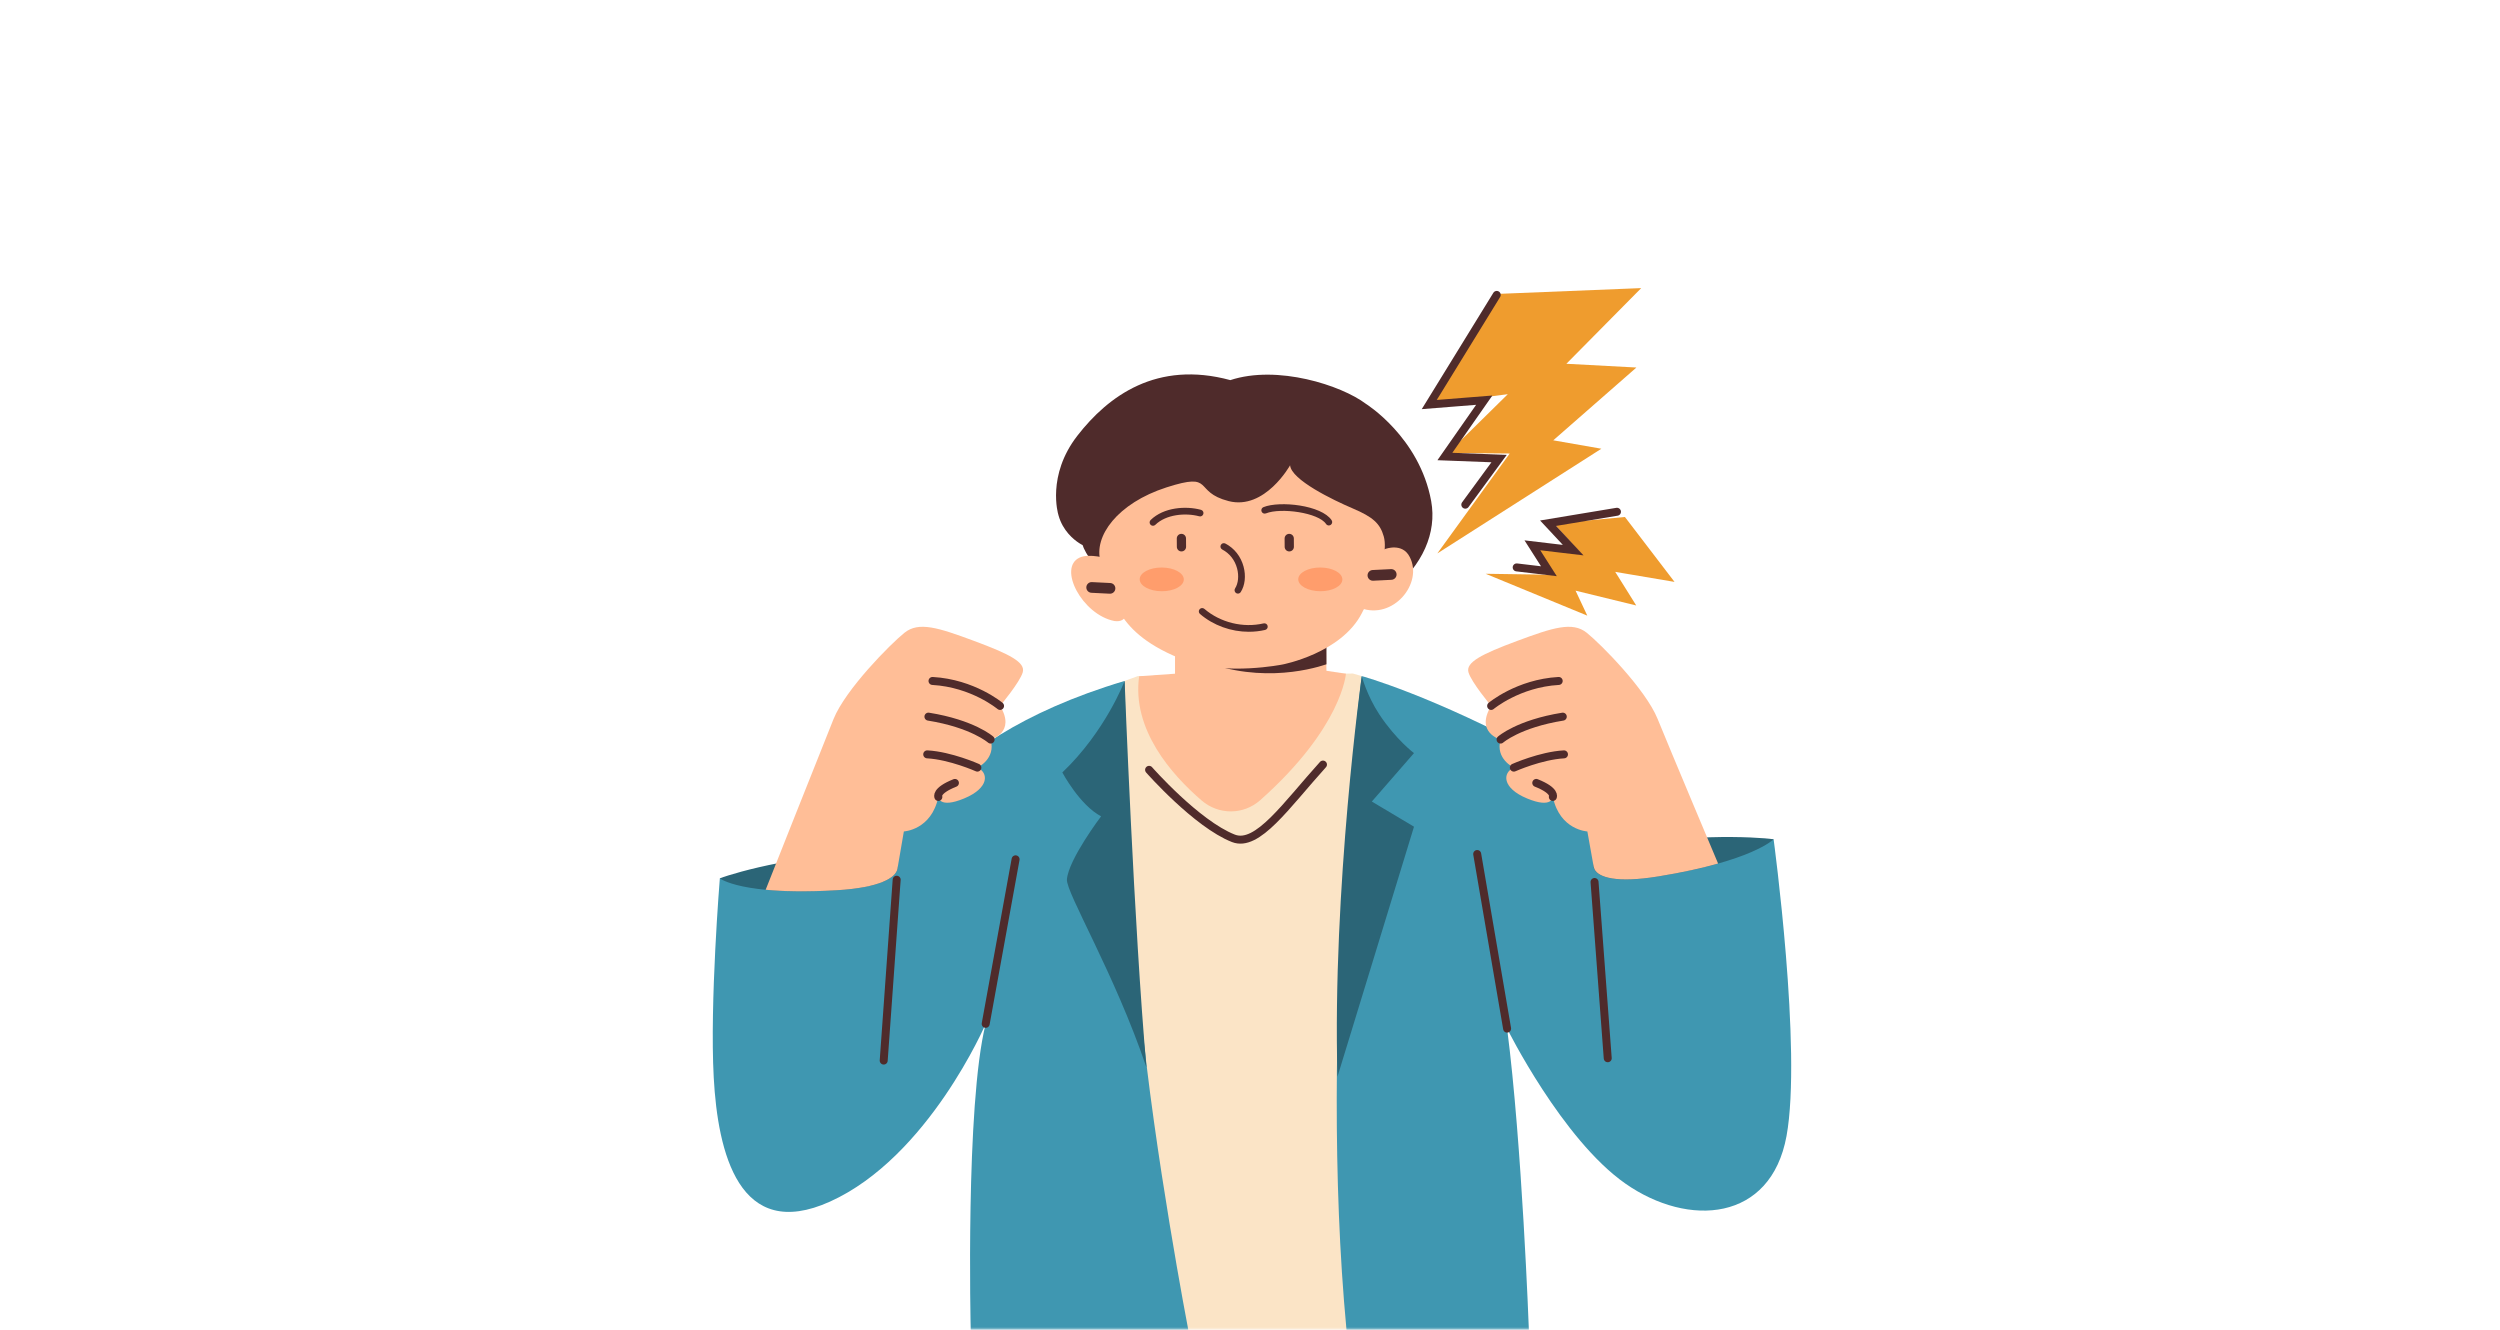<svg width="470" height="250" viewBox="0 0 470 250" fill="none" xmlns="http://www.w3.org/2000/svg">
<mask id="mask0_926_10521" style="mask-type:alpha" maskUnits="userSpaceOnUse" x="0" y="0" width="470" height="250">
<path d="M0 20C0 8.954 8.954 0 20 0H450C461.046 0 470 8.954 470 20V250H0V20Z" fill="#F7FDFE"/>
</mask>
<g mask="url(#mask0_926_10521)">
<path d="M270.219 104.043L301.056 84.361L292.015 82.779L307.647 69.094L294.479 68.39L308.55 54.163L281.387 55.26L269.613 75.887L283.464 74.109L272.248 85.153L283.829 85.261L270.219 104.043Z" fill="#EF9C2E"/>
<path d="M281.385 55.444L268.701 76.055L279.037 75.233L271.638 85.823L281.83 86.213L275.478 94.879" stroke="#4F2B2B" stroke-width="1.5" stroke-linecap="round"/>
<path d="M279.295 107.868L298.411 115.739L296.207 111.044L307.613 113.83L303.662 107.511L314.812 109.398L305.483 97.192L292.12 98.444L297.44 104.273L288.69 102.672L292.401 108.064L279.295 107.868Z" fill="#EF9C2E"/>
<path d="M303.988 96.212L291.037 98.362L295.761 103.427L288.087 102.517L291.195 107.391L285.137 106.672" stroke="#4F2B2B" stroke-width="1.5" stroke-linecap="round"/>
<path d="M213.922 127.106L207.863 129.309L210.894 249.998H258.542L256.004 127.106L254.358 126.626L213.922 127.106Z" fill="#FBE4C6"/>
<path d="M249.22 116.757L249.372 126.108L253.032 126.657C253.032 126.657 252.357 136.712 236.936 150.423C233.771 153.235 229.107 153.244 225.899 150.485C220.279 145.651 212.76 137.155 214.16 127.136L220.903 126.657V118.381L249.217 116.754L249.22 116.757Z" fill="#FFBE97"/>
<path d="M249.372 124.888V118.787L223.75 123.261C235.463 128.792 246.118 125.972 249.372 124.888Z" fill="#4F2B2B"/>
<path d="M231.302 71.462C231.302 71.462 224.054 70.505 231.302 71.463C240.172 68.542 252.177 72.444 256.769 75.906C256.769 75.906 266.867 82.18 269.062 94.203C271.256 106.227 258.086 118.338 236.133 119.904C214.181 121.474 204.082 104.658 203.533 102.479C203.533 102.479 196.289 99.081 199.472 89.932C199.472 89.932 202.356 97.227 198.952 96.703C198.952 96.703 196.728 89.408 202.544 81.916C208.361 74.424 217.474 67.714 231.302 71.462Z" fill="#4F2B2B"/>
<path d="M260.444 103.204C260.444 103.204 263.664 101.964 265.034 104.719C267.611 109.669 261.901 116.602 255.788 114.307C251.101 114.597 255.788 104.611 260.444 103.208V103.204Z" fill="#FFBE97"/>
<path d="M208.292 105.046C208.292 105.046 204.854 103.957 202.963 104.829C198.813 106.743 203.454 115.574 209.516 116.754C214.606 117.456 210.255 107.319 208.295 105.048L208.292 105.046Z" fill="#FFBE97"/>
<path d="M241.092 124.931C241.092 124.931 252.18 122.847 256.049 115.235C259.918 107.622 260.828 103.281 260.144 100.846C259.459 98.41 258.094 97.193 254.34 95.594C250.585 93.995 242.762 90.211 242.537 87.472C242.537 87.472 237.81 95.958 230.981 94.206C224.153 92.454 228.51 88.664 219.292 91.631C210.074 94.601 205.542 100.85 206.907 105.57C208.272 110.29 208.938 112.72 210.758 115.537C212.578 118.353 215.767 121.551 223.161 124.293C230.555 127.032 241.092 124.931 241.092 124.931Z" fill="#FFBE97"/>
<path d="M208.631 111.616L205.185 111.444C204.63 111.417 204.202 110.945 204.23 110.39C204.257 109.835 204.729 109.407 205.284 109.435L208.73 109.607C209.285 109.634 209.713 110.106 209.685 110.661C209.658 111.216 209.185 111.644 208.631 111.616Z" fill="#4F2B2B"/>
<path d="M261.6 109.005L258.154 109.175C257.6 109.202 257.127 108.775 257.1 108.219C257.072 107.664 257.5 107.192 258.056 107.164L261.502 106.994C262.057 106.967 262.529 107.394 262.556 107.95C262.584 108.505 262.156 108.977 261.6 109.005Z" fill="#4F2B2B"/>
<path d="M222.122 103.67C221.643 103.674 221.251 103.288 221.247 102.809L221.235 101.238C221.232 100.758 221.617 100.367 222.097 100.362C222.576 100.359 222.968 100.744 222.972 101.224L222.984 102.795C222.987 103.275 222.602 103.666 222.122 103.67Z" fill="#4F2B2B"/>
<path d="M242.392 103.67C241.912 103.674 241.521 103.288 241.517 102.809L241.505 101.238C241.502 100.758 241.887 100.367 242.366 100.362C242.846 100.359 243.237 100.744 243.242 101.224L243.253 102.795C243.257 103.275 242.871 103.666 242.392 103.67Z" fill="#4F2B2B"/>
<path d="M249.822 98.787C249.617 98.787 249.416 98.688 249.293 98.504C247.88 96.371 240.778 95.392 237.998 96.517C237.673 96.647 237.306 96.492 237.175 96.168C237.045 95.844 237.2 95.476 237.524 95.344C240.593 94.102 248.468 94.969 250.349 97.805C250.542 98.097 250.462 98.488 250.171 98.681C250.063 98.752 249.941 98.786 249.822 98.786V98.787Z" fill="#4F2B2B"/>
<path d="M216.76 98.848C216.595 98.848 216.431 98.784 216.307 98.657C216.063 98.406 216.068 98.007 216.317 97.763C218.79 95.352 222.961 95.08 225.788 95.846C226.126 95.938 226.324 96.285 226.233 96.622C226.142 96.959 225.794 97.161 225.457 97.067C222.882 96.367 219.223 96.694 217.201 98.667C217.078 98.787 216.919 98.847 216.76 98.847V98.848Z" fill="#4F2B2B"/>
<path d="M222.557 108.941C222.562 107.709 220.71 106.703 218.42 106.693C216.129 106.683 214.268 107.673 214.263 108.905C214.257 110.136 216.11 111.143 218.4 111.153C220.691 111.163 222.552 110.173 222.557 108.941Z" fill="#FF9D6C"/>
<path d="M252.366 108.939C252.371 107.707 250.519 106.701 248.228 106.691C245.938 106.681 244.077 107.671 244.071 108.903C244.066 110.134 245.918 111.141 248.209 111.151C250.499 111.161 252.36 110.171 252.366 108.939Z" fill="#FF9D6C"/>
<path d="M232.727 111.596C232.61 111.596 232.492 111.564 232.386 111.496C232.091 111.307 232.006 110.917 232.195 110.623C232.797 109.684 232.941 108.244 232.573 106.865C232.153 105.289 231.162 104.025 229.783 103.308C229.474 103.147 229.354 102.765 229.515 102.455C229.675 102.145 230.057 102.022 230.368 102.186C232.064 103.069 233.281 104.615 233.795 106.539C234.259 108.277 234.059 110.059 233.259 111.305C233.139 111.494 232.934 111.597 232.727 111.597V111.596Z" fill="#4F2B2B"/>
<path d="M234.783 118.774C231.458 118.774 228.124 117.591 225.597 115.425C225.332 115.198 225.302 114.799 225.529 114.534C225.758 114.269 226.156 114.239 226.421 114.466C229.428 117.045 233.695 118.093 237.557 117.197C237.901 117.121 238.237 117.33 238.316 117.67C238.394 118.011 238.182 118.35 237.843 118.429C236.84 118.661 235.811 118.773 234.783 118.773V118.774Z" fill="#4F2B2B"/>
<path d="M211.429 128.016C211.429 128.016 211.915 163.597 214.46 190.183C217.005 216.769 223.395 249.999 223.395 249.999H182.495C182.495 249.999 181.471 207.692 185.307 192.483C185.307 192.483 174.562 217.536 156.045 225.9C138.913 233.64 134.948 216.64 134.181 202.581C133.414 188.521 135.331 165.131 135.331 165.131L167.56 161.063C167.56 161.063 172.269 139.695 211.429 128.016Z" fill="#3F97B1"/>
<path d="M256.003 127.106C256.003 127.106 247.735 192.739 253.14 249.998H287.427C287.427 249.998 286.148 215.106 283.336 193.377C283.336 193.377 293.688 214.21 305.577 222.517C317.462 230.824 332.929 229.674 335.867 213.569C338.807 197.465 333.438 157.779 333.438 157.779L302.891 162.06C302.891 162.06 302.024 148.564 289.726 141.864C269.212 130.694 256.003 127.1 256.003 127.1V127.106Z" fill="#3F97B1"/>
<path d="M333.439 157.786C333.439 157.786 329.413 161.909 311.678 164.785C296.942 167.175 298.025 161.12 302.573 159.896C315.034 156.54 330.373 157.31 333.439 157.786Z" fill="#2B6577"/>
<path d="M311.681 164.781C316.355 164.024 320.056 163.18 323.003 162.346C322.958 162.24 313.881 140.708 311.633 135.161C309.382 129.602 300.994 121.118 298.308 118.96C295.625 116.802 291.934 118 285.224 120.493C278.515 122.986 275.542 124.519 276.07 126.387C276.599 128.256 280.335 132.713 280.335 132.713C277.269 137.744 282.11 139.039 282.11 139.039C281.056 142.682 284.603 144.312 284.603 144.312C282.445 145.272 282.351 148.145 287.096 150.113C291.84 152.078 291.937 149.826 291.937 149.826C293.232 156.056 298.424 156.313 298.424 156.313L299.616 162.981C299.664 163.145 299.728 163.277 299.777 163.438C300.537 164.939 303.877 166.044 311.684 164.778L311.681 164.781Z" fill="#FFBE97"/>
<path d="M280.334 132.716C280.334 132.716 285.413 128.451 293.034 128.02" stroke="#4F2B2B" stroke-width="1.5" stroke-linecap="round" stroke-linejoin="round"/>
<path d="M282.107 139.042C282.107 139.042 285.464 136.069 293.803 134.729" stroke="#4F2B2B" stroke-width="1.5" stroke-linecap="round" stroke-linejoin="round"/>
<path d="M284.6 144.314C284.6 144.314 289.653 142.063 294.027 141.821" stroke="#4F2B2B" stroke-width="1.5" stroke-linecap="round" stroke-linejoin="round"/>
<path d="M291.933 149.824C291.933 149.824 292.555 148.674 288.818 147.189" stroke="#4F2B2B" stroke-width="1.5" stroke-linecap="round" stroke-linejoin="round"/>
<path d="M135.331 165.131C135.331 165.131 139.412 168.416 157.346 167.363C172.25 166.487 169.876 160.815 165.17 160.609C152.276 160.048 138.22 163.994 135.331 165.131Z" fill="#2B6577"/>
<path d="M183.123 120.492C176.414 117.999 172.723 116.801 170.04 118.959C167.356 121.117 158.969 129.601 156.714 135.16C154.469 140.697 144.024 167.08 143.943 167.276C147.18 167.589 151.522 167.708 157.346 167.363C165.395 166.89 168.397 165.019 168.719 163.363C168.735 163.25 168.745 163.173 168.751 163.141C168.751 163.131 168.748 163.118 168.748 163.108H168.758L169.924 156.312C169.924 156.312 175.116 156.058 176.411 149.825C176.411 149.825 176.507 152.077 181.252 150.112C185.996 148.147 185.899 145.271 183.745 144.311C183.745 144.311 187.291 142.681 186.238 139.038C186.238 139.038 191.079 137.743 188.012 132.712C188.012 132.712 191.752 128.255 192.277 126.386C192.805 124.518 189.832 122.982 183.123 120.492Z" fill="#FFBE97"/>
<path d="M188.01 132.717C188.01 132.717 182.93 128.452 175.31 128.021" stroke="#4F2B2B" stroke-width="1.5" stroke-linecap="round" stroke-linejoin="round"/>
<path d="M186.238 139.04C186.238 139.04 182.882 136.067 174.543 134.728" stroke="#4F2B2B" stroke-width="1.5" stroke-linecap="round" stroke-linejoin="round"/>
<path d="M183.745 144.312C183.745 144.312 178.691 142.061 174.317 141.819" stroke="#4F2B2B" stroke-width="1.5" stroke-linecap="round" stroke-linejoin="round"/>
<path d="M176.411 149.827C176.411 149.827 175.789 148.677 179.525 147.192" stroke="#4F2B2B" stroke-width="1.5" stroke-linecap="round" stroke-linejoin="round"/>
<path d="M168.574 165.385L166.136 199.388" stroke="#4F2B2B" stroke-width="1.5" stroke-linecap="round" stroke-linejoin="round"/>
<path d="M299.773 165.816L302.254 198.95" stroke="#4F2B2B" stroke-width="1.5" stroke-linecap="round" stroke-linejoin="round"/>
<path d="M185.308 192.484L190.931 161.553" stroke="#4F2B2B" stroke-width="1.5" stroke-linecap="round" stroke-linejoin="round"/>
<path d="M283.337 193.379L277.713 160.555" stroke="#4F2B2B" stroke-width="1.5" stroke-linecap="round" stroke-linejoin="round"/>
<path d="M199.718 145.225C199.718 145.225 202.977 151.361 207.004 153.468C207.004 153.468 200.868 161.571 200.581 165.334C200.391 167.804 209.593 183.113 215.536 200.696C213.191 174.433 211.429 128.016 211.429 128.016C211.429 128.016 207.867 137.459 199.718 145.225Z" fill="#2B6577"/>
<path d="M265.828 155.417L257.904 150.689L265.828 141.587C265.828 141.587 262.439 139.042 259.325 134.327C256.967 130.758 256.007 127.108 256.007 127.108C256.007 127.108 250.451 167.019 251.443 202.43L265.831 155.421L265.828 155.417Z" fill="#2B6577"/>
<path d="M216.029 144.729C216.029 144.729 224.945 154.882 231.88 157.606C236.392 159.378 241.784 151.416 248.719 143.74" stroke="#4F2B2B" stroke-width="1.5" stroke-linecap="round" stroke-linejoin="round"/>
</g>
</svg>
